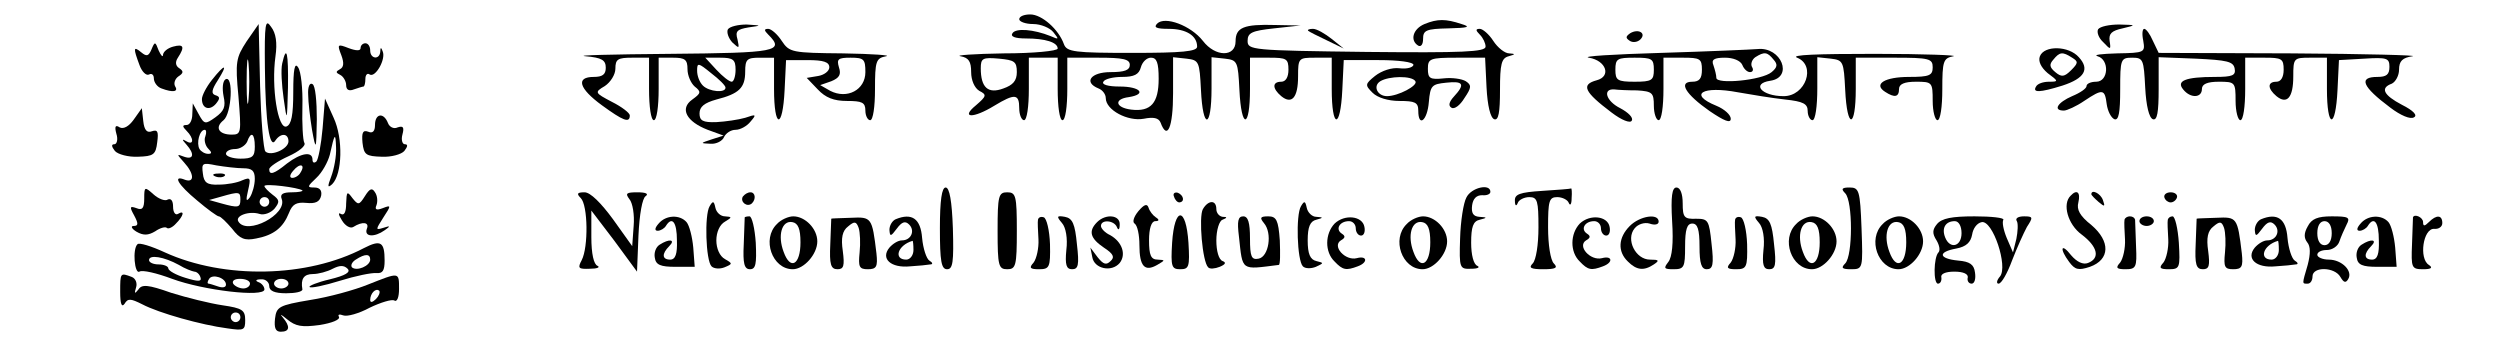 <?xml version="1.0" standalone="no"?>
<!DOCTYPE svg PUBLIC "-//W3C//DTD SVG 20010904//EN"
 "http://www.w3.org/TR/2001/REC-SVG-20010904/DTD/svg10.dtd">
<svg version="1.0" xmlns="http://www.w3.org/2000/svg"
 width="520pt" height="72pt" viewBox="0 0 520 72"
 preserveAspectRatio="xMidYMid meet">

<g transform="translate(0,72) scale(0.1,-0.1)"
fill="#000000" stroke="none">
<path d="M2120 680 c0 -5 13 -10 29 -10 16 0 35 -8 42 -17 12 -15 12 -16 -6
-8 -35 14 -72 17 -79 6 -5 -7 5 -11 28 -11 40 0 66 -8 66 -21 0 -5 -51 -10
-112 -10 -62 -1 -103 -4 -90 -6 17 -3 22 -11 22 -33 0 -17 7 -33 17 -39 16 -8
15 -11 -7 -30 -33 -27 -6 -28 38 -1 43 26 52 25 52 -5 0 -14 5 -25 10 -25 6 0
10 28 10 65 l0 65 30 0 30 0 0 -65 c0 -37 4 -65 10 -65 6 0 10 28 10 65 l0 65
65 0 c51 0 65 -3 65 -15 0 -11 -11 -15 -40 -15 -41 0 -57 -21 -25 -34 8 -3 15
-12 15 -20 0 -25 46 -49 79 -43 20 4 31 2 35 -8 14 -38 26 -10 26 61 l0 75 28
-3 c26 -3 27 -6 30 -65 4 -84 22 -81 22 3 l0 65 28 -3 c26 -3 27 -6 30 -65 4
-83 22 -81 22 2 l0 65 40 0 c36 0 40 -2 40 -25 0 -16 -6 -25 -15 -25 -19 0
-19 -14 0 -30 22 -18 35 -3 35 41 0 38 1 39 35 39 l35 0 0 -65 c0 -83 18 -85
22 -2 l3 62 73 0 c41 0 72 -4 72 -10 -1 -5 -13 -9 -29 -7 -16 2 -37 -5 -51
-16 -21 -17 -21 -19 -5 -35 10 -10 32 -17 56 -17 32 0 39 -3 39 -20 0 -36 19
-21 22 18 3 34 6 37 36 40 36 4 40 -3 16 -29 -10 -11 -12 -19 -5 -23 6 -4 18
5 27 20 15 22 15 27 3 35 -8 5 -29 8 -46 6 -29 -3 -33 0 -33 20 0 21 4 23 60
23 l59 0 3 -62 c2 -38 8 -63 16 -66 9 -3 12 14 12 61 0 54 3 66 18 70 14 4 15
5 1 6 -9 0 -24 12 -33 26 -9 14 -22 25 -28 25 -9 0 -9 -3 0 -12 7 -7 12 -18
12 -25 0 -11 -48 -13 -247 -11 -240 3 -248 4 -248 23 0 17 9 21 55 26 l55 6
-52 1 c-66 2 -83 -5 -83 -34 0 -33 -42 -33 -68 1 -25 32 -79 52 -95 36 -8 -8
-2 -11 24 -11 36 0 59 -14 59 -37 0 -10 -31 -13 -135 -13 -120 0 -136 2 -142
18 -11 31 -46 62 -70 62 -13 0 -23 -4 -23 -10z m-5 -110 c0 -18 -8 -27 -28
-34 -32 -12 -47 2 -47 42 0 21 4 23 38 20 32 -3 37 -6 37 -28z m295 -14 c0
-50 -16 -69 -57 -64 -33 4 -37 22 -5 26 38 6 24 22 -19 22 -24 0 -38 4 -34 10
3 6 21 10 39 10 25 0 35 5 39 20 3 11 12 20 21 20 12 0 16 -10 16 -44z m534
-5 c6 -9 -36 -31 -59 -31 -20 0 -30 21 -14 31 18 11 66 12 73 0z"/>
<path d="M551 579 c1 -115 10 -171 22 -151 11 16 27 15 27 -2 0 -16 -37 -32
-48 -21 -4 4 -9 65 -11 136 l-3 129 -25 -36 c-22 -34 -24 -42 -17 -115 6 -75
6 -79 -14 -79 -27 0 -36 15 -17 30 17 14 21 95 4 85 -6 -4 -7 -19 -4 -35 5
-22 1 -31 -17 -44 -21 -15 -23 -15 -35 7 l-12 22 -1 -22 c0 -13 -5 -23 -12
-23 -9 0 -9 -3 0 -12 16 -16 15 -31 0 -22 -10 6 -10 4 0 -7 17 -19 15 -32 -5
-25 -16 6 -16 6 0 -12 21 -23 22 -43 2 -36 -27 11 -15 -10 25 -43 21 -18 42
-33 45 -33 4 0 16 -12 28 -26 16 -21 26 -25 50 -20 37 7 56 23 68 53 7 18 15
23 36 21 19 -2 28 2 31 15 2 11 -3 17 -14 17 -16 0 -15 2 4 20 12 11 24 33 28
48 10 45 12 48 13 15 1 -17 -4 -44 -10 -60 -8 -21 -8 -25 2 -16 21 21 23 95 3
138 l-18 40 -5 -62 c-3 -34 -9 -65 -13 -69 -5 -4 -8 -2 -8 4 0 18 -24 14 -53
-8 -27 -22 -37 -25 -37 -12 0 5 18 17 40 27 22 10 37 22 33 28 -3 5 -5 40 -4
76 1 36 -3 73 -9 81 -7 11 -10 -4 -10 -51 0 -49 -4 -68 -14 -72 -18 -7 -32 82
-23 146 4 28 1 48 -9 61 -12 18 -14 8 -13 -85z m-34 -66 c-2 -21 -4 -4 -4 37
0 41 2 58 4 38 2 -21 2 -55 0 -75z m-90 -77 c-3 -7 0 -19 6 -25 8 -8 8 -11 0
-11 -7 0 -15 5 -18 10 -7 12 0 40 11 40 3 0 4 -6 1 -14z m103 -21 c0 -21 -5
-25 -30 -25 -16 0 -30 5 -30 10 0 6 9 10 19 10 10 0 21 7 25 15 8 23 16 18 16
-10z m-24 -45 c18 0 24 -5 24 -22 0 -13 -5 -30 -10 -38 -8 -11 -9 -7 -4 14 6
26 5 28 -12 21 -10 -5 -32 -9 -49 -9 -24 -1 -31 4 -33 23 -3 22 -1 23 28 17
18 -3 43 -6 56 -6z m119 -9 c-3 -6 -11 -11 -17 -11 -6 0 -6 6 2 15 14 17 26
13 15 -4z m4 -37 c2 -2 -8 -4 -22 -4 -19 0 -25 -4 -21 -14 12 -32 -72 -76 -90
-47 -8 12 22 23 44 16 9 -3 23 2 31 11 11 14 11 18 -4 29 -9 7 -17 15 -17 18
0 6 71 -3 79 -9z m-129 -19 c0 -17 -4 -18 -40 -8 l-25 7 25 7 c38 11 40 10 40
-6z m60 -5 c0 -5 -4 -10 -10 -10 -5 0 -10 5 -10 10 0 6 5 10 10 10 6 0 10 -4
10 -10z"/>
<path d="M448 353 c7 -3 16 -2 19 1 4 3 -2 6 -13 5 -11 0 -14 -3 -6 -6z"/>
<path d="M2963 670 c-24 -10 -31 -34 -13 -45 6 -3 10 3 10 14 0 18 6 21 53 22
41 1 47 3 27 9 -33 11 -50 11 -77 0z"/>
<path d="M1514 659 c-3 -6 1 -18 9 -27 15 -14 15 -13 11 6 -5 17 -1 21 23 25
28 4 28 4 -4 6 -17 0 -35 -4 -39 -10z"/>
<path d="M4364 659 c-3 -6 1 -18 11 -27 15 -16 16 -16 13 3 -2 15 4 21 27 26
29 7 29 7 -7 8 -20 0 -40 -4 -44 -10z"/>
<path d="M1598 648 c35 -35 17 -38 -205 -40 -120 -1 -199 -3 -175 -5 34 -3 42
-8 42 -24 0 -14 -7 -19 -25 -19 -38 0 -31 -24 17 -59 44 -32 58 -38 58 -21 0
5 -17 18 -37 28 -36 19 -37 20 -15 33 12 8 22 24 22 36 0 20 5 23 35 23 l35 0
0 -65 c0 -37 4 -65 10 -65 6 0 10 28 10 65 l0 65 30 0 c25 0 30 -4 30 -24 0
-13 7 -29 15 -36 14 -11 13 -14 -5 -27 -27 -19 -12 -46 32 -63 l33 -12 -25 -8
c-24 -8 -24 -8 -2 -9 12 -1 25 6 28 14 4 8 14 15 24 15 10 0 24 8 31 17 13 15
12 16 -11 8 -14 -4 -41 -8 -60 -9 -28 -1 -35 3 -35 18 0 14 10 22 35 29 47 12
60 24 60 58 0 26 4 29 30 29 l30 0 0 -65 c0 -83 18 -85 22 -2 l3 62 45 0 c33
0 45 -4 45 -15 0 -8 -11 -16 -23 -18 l-24 -4 23 -24 c16 -17 33 -24 61 -24 31
0 38 -3 38 -20 0 -11 5 -20 10 -20 6 0 10 28 10 64 0 59 2 65 23 69 12 2 -28
5 -89 6 -107 1 -112 2 -128 26 -9 14 -22 25 -28 25 -9 0 -9 -3 0 -12z m-68
-73 c0 -14 -4 -25 -8 -25 -5 0 -19 11 -32 25 l-23 25 31 0 c27 0 32 -4 32 -25z
m270 -5 c0 -37 -38 -57 -73 -39 l-21 12 23 8 c17 7 21 14 16 29 -5 17 -2 20
24 20 28 0 31 -3 31 -30z m-291 -32 c1 -12 -34 -9 -47 4 -7 7 -12 20 -12 31 0
17 2 17 29 -5 17 -13 30 -26 30 -30z"/>
<path d="M2721 656 c2 -2 20 -11 39 -20 l35 -17 -25 20 c-14 11 -31 21 -39 21
-8 0 -12 -2 -10 -4z"/>
<path d="M3391 651 c-10 -7 -10 -10 -1 -16 6 -4 16 -3 22 3 13 13 -4 23 -21
13z"/>
<path d="M4458 635 c4 -24 3 -25 -54 -26 -33 -1 -51 -3 -41 -6 25 -7 23 -53
-3 -53 -11 0 -20 -4 -20 -9 0 -5 -13 -14 -30 -21 -30 -13 -41 -30 -17 -30 6 0
26 9 42 20 39 26 43 25 47 -7 2 -14 9 -28 16 -31 9 -3 12 14 12 62 0 63 1 66
25 66 23 0 24 -4 27 -62 2 -38 8 -63 16 -66 9 -3 12 14 12 63 l0 66 77 -3 c65
-3 78 -6 81 -20 3 -15 -4 -18 -41 -18 -61 0 -81 -8 -66 -26 15 -19 39 -18 39
1 0 10 11 15 35 15 34 0 35 -1 35 -40 0 -22 5 -40 10 -40 6 0 10 28 10 65 l0
65 40 0 c36 0 40 -2 40 -25 0 -16 -6 -25 -15 -25 -19 0 -19 -14 0 -30 22 -18
35 -3 35 41 0 38 1 39 35 39 l35 0 0 -65 c0 -83 18 -85 22 -2 l3 62 53 3 c47
3 52 1 52 -17 0 -16 -6 -21 -25 -21 -40 0 -32 -20 27 -64 21 -16 42 -25 49
-20 8 4 -1 14 -25 26 -38 20 -46 35 -21 44 8 4 15 17 15 29 0 18 7 25 28 28
15 2 -98 5 -251 6 l-277 1 -12 25 c-6 14 -14 25 -18 25 -4 0 -5 -11 -2 -25z"/>
<path d="M315 617 c-6 -14 -10 -15 -21 -6 -17 14 -17 9 -4 -26 5 -14 14 -23
20 -20 5 3 10 0 10 -8 0 -8 7 -18 16 -21 24 -9 36 -7 28 5 -3 6 0 15 7 20 11
7 11 11 2 17 -8 5 -9 13 -3 22 15 23 12 29 -10 23 -11 -3 -20 -10 -21 -17 0
-6 -4 -2 -9 9 -7 19 -8 19 -15 2z"/>
<path d="M710 605 c6 -16 5 -25 -3 -29 -9 -5 -9 -7 1 -12 6 -3 12 -13 12 -21
0 -10 6 -13 16 -9 9 3 18 6 20 6 2 0 4 7 4 16 0 8 4 13 9 9 12 -7 34 32 27 48
-3 9 -5 9 -5 0 -1 -18 -21 -16 -21 2 0 8 -4 15 -10 15 -5 0 -10 -4 -10 -10 0
-6 -9 -6 -25 0 -23 9 -24 8 -15 -15z"/>
<path d="M3455 610 c-99 -3 -167 -7 -150 -10 36 -6 47 -39 16 -47 -33 -9 -26
-24 31 -67 21 -16 39 -23 42 -17 4 6 -7 17 -24 26 -30 15 -37 41 -12 39 7 -1
28 -2 47 -2 32 -2 35 -5 35 -32 0 -16 5 -30 10 -30 6 0 10 28 10 65 l0 65 40
0 c36 0 40 -2 40 -25 0 -18 -5 -25 -20 -25 -30 0 -14 -26 36 -61 31 -21 44
-26 44 -16 0 8 -13 20 -30 27 -59 24 -29 42 45 28 28 -5 71 -12 98 -15 38 -4
47 -9 47 -24 0 -10 5 -19 10 -19 6 0 10 29 10 66 l0 65 28 -3 c26 -3 27 -6 30
-65 4 -83 22 -81 22 2 l0 65 80 0 c73 0 80 -2 80 -20 0 -17 -7 -20 -49 -20
-51 0 -75 -15 -50 -31 20 -13 29 -11 29 6 0 10 11 15 35 15 34 0 35 -1 35 -40
0 -22 5 -40 10 -40 6 0 10 28 10 64 0 59 2 65 23 69 12 2 -61 5 -163 5 -120 0
-177 -2 -162 -8 40 -16 18 -80 -28 -80 -46 0 -68 26 -28 32 49 7 23 71 -26 66
-12 -1 -102 -5 -201 -8z m234 -14 c9 -10 8 -16 -4 -26 -20 -17 -115 -26 -115
-12 0 6 -3 17 -6 26 -5 12 1 16 24 16 17 0 32 -6 36 -15 3 -8 10 -15 16 -15 6
0 8 5 4 11 -3 6 0 15 7 20 19 12 25 11 38 -5z m-249 -21 c0 -22 -4 -25 -40
-25 -36 0 -40 3 -40 25 0 23 4 25 40 25 36 0 40 -2 40 -25z"/>
<path d="M4243 603 c-4 -10 2 -23 16 -35 23 -17 23 -18 3 -18 -12 0 -24 -4
-27 -10 -8 -13 7 -13 55 2 46 15 57 34 34 59 -21 24 -72 25 -81 2z m67 -3 c13
-8 13 -11 -2 -26 -14 -14 -20 -15 -33 -4 -12 10 -13 16 -4 26 13 16 19 17 39
4z"/>
<path d="M587 588 c-3 -13 -1 -45 3 -73 7 -50 7 -49 9 23 1 73 -3 90 -12 50z"/>
<path d="M441 554 c-12 -15 -21 -33 -21 -40 0 -20 16 -25 29 -10 9 11 9 15 -1
18 -9 3 -8 11 5 31 22 35 15 35 -12 1z"/>
<path d="M641 523 c0 -15 4 -48 8 -73 8 -44 9 -44 10 22 0 37 -3 70 -9 73 -6
4 -10 -6 -9 -22z"/>
<path d="M278 471 c-10 -14 -21 -20 -29 -16 -9 6 -11 2 -7 -13 4 -12 1 -22 -4
-22 -7 0 -6 -5 1 -14 6 -7 28 -13 48 -12 32 1 37 4 40 30 3 22 1 27 -11 23
-10 -4 -16 2 -18 21 l-3 27 -17 -24z"/>
<path d="M780 460 c0 -13 -5 -18 -14 -14 -11 4 -14 -1 -12 -23 3 -25 7 -28 40
-29 20 -1 41 5 47 12 7 9 8 14 1 14 -5 0 -8 9 -5 20 4 15 2 19 -10 15 -8 -4
-17 1 -20 9 -9 23 -27 20 -27 -4z"/>
<path d="M300 307 c0 -20 -4 -25 -16 -20 -14 5 -15 3 -5 -15 9 -17 9 -22 -1
-22 -7 0 -4 -6 6 -12 14 -8 24 -8 39 1 10 7 21 10 24 7 3 -3 12 1 19 9 16 16
19 29 4 20 -5 -3 -10 3 -10 15 0 12 -4 18 -11 15 -5 -4 -19 1 -30 11 -18 16
-19 16 -19 -9z"/>
<path d="M759 312 c-12 -19 -14 -19 -26 -4 -11 15 -12 14 -13 -11 0 -18 -4
-26 -11 -22 -6 4 -5 -2 2 -13 7 -12 18 -18 24 -14 19 12 34 10 28 -4 -6 -17
16 -18 37 -3 13 9 12 10 -3 5 -16 -5 -16 -4 0 21 17 26 17 27 -1 20 -13 -5
-17 -3 -13 6 3 8 2 20 -3 27 -6 10 -11 8 -21 -8z"/>
<path d="M1955 245 c0 -69 3 -85 15 -85 12 0 14 15 12 85 -2 57 -7 85 -15 85
-8 0 -12 -26 -12 -85z"/>
<path d="M3050 309 c-6 -11 -12 -49 -13 -85 -2 -62 -1 -64 23 -63 14 0 19 3
13 6 -8 3 -13 23 -13 48 0 33 4 45 18 48 16 4 16 5 -1 6 -13 1 -17 8 -15 24 2
14 9 21 21 21 9 -1 17 2 17 7 0 18 -40 9 -50 -12z"/>
<path d="M3208 323 c-47 -3 -58 -7 -57 -21 0 -10 3 -12 6 -4 2 6 13 12 24 12
17 0 19 -8 19 -63 0 -36 -5 -68 -12 -75 -9 -9 -4 -12 22 -12 26 0 31 3 22 12
-7 7 -12 39 -12 75 0 55 2 63 19 63 11 0 22 -6 24 -12 3 -7 6 -3 6 10 1 12 0
21 -1 20 -2 -1 -29 -3 -60 -5z"/>
<path d="M3478 260 c3 -46 0 -75 -8 -85 -10 -13 -9 -15 11 -15 22 0 24 4 24
47 0 36 4 48 15 48 11 0 15 -12 15 -48 0 -35 4 -47 15 -47 13 0 15 10 10 53
-5 49 -7 52 -32 52 -25 -1 -28 3 -28 32 0 20 -5 33 -13 33 -9 0 -12 -18 -9
-70z"/>
<path d="M3838 318 c16 -16 16 -130 0 -146 -9 -9 -7 -12 12 -12 25 0 25 1 22
85 -3 79 -5 85 -25 85 -16 0 -18 -3 -9 -12z"/>
<path d="M1208 308 c15 -15 16 -102 2 -129 -9 -17 -7 -19 17 -18 15 0 22 3 16
6 -8 3 -13 25 -13 60 l0 55 48 -63 47 -64 3 75 c2 44 8 78 15 82 7 5 0 8 -17
8 -23 0 -26 -2 -17 -14 7 -8 11 -33 9 -56 l-3 -42 -40 56 c-25 34 -47 56 -59
56 -16 0 -17 -3 -8 -12z"/>
<path d="M1545 311 c-6 -11 9 -23 19 -14 9 9 7 23 -3 23 -6 0 -12 -4 -16 -9z"/>
<path d="M2075 240 c0 -73 2 -80 20 -80 18 0 20 7 20 80 0 73 -2 80 -20 80
-18 0 -20 -7 -20 -80z"/>
<path d="M2442 311 c2 -7 7 -12 11 -12 12 1 9 15 -3 20 -7 2 -11 -2 -8 -8z"/>
<path d="M4307 313 c-18 -17 -6 -60 23 -81 33 -25 39 -49 13 -59 -10 -4 -23 2
-35 16 -21 27 -25 14 -4 -14 12 -16 19 -18 43 -10 42 15 43 53 3 87 -24 19
-31 32 -27 47 5 21 -3 28 -16 14z"/>
<path d="M4350 316 c0 -2 7 -9 15 -16 13 -11 14 -10 9 4 -5 14 -24 23 -24 12z"/>
<path d="M4502 309 c2 -6 8 -10 13 -10 5 0 11 4 13 10 2 6 -4 11 -13 11 -9 0
-15 -5 -13 -11z"/>
<path d="M1476 291 c-11 -18 -8 -113 4 -125 5 -5 17 -6 27 -2 17 7 17 8 1 17
-11 6 -18 22 -18 39 0 17 7 33 18 39 15 9 15 10 0 11 -9 0 -18 8 -20 18 -3 14
-5 15 -12 3z"/>
<path d="M2368 281 c-10 -12 -13 -23 -8 -26 6 -4 10 -24 10 -45 0 -44 11 -56
37 -41 17 10 17 10 1 11 -14 0 -18 9 -18 40 0 25 5 40 13 40 8 0 9 3 1 8 -6 4
-13 13 -15 20 -3 9 -9 7 -21 -7z"/>
<path d="M2502 285 c-9 -16 -1 -110 11 -121 3 -4 14 -3 24 1 12 5 14 9 6 12
-8 3 -13 21 -13 43 0 21 6 41 13 43 10 4 10 6 0 6 -7 1 -13 8 -13 16 0 20 -17
19 -28 0z"/>
<path d="M2706 291 c-11 -18 -8 -113 4 -125 5 -5 17 -5 27 -1 17 8 17 8 1 12
-13 3 -18 15 -18 43 0 28 5 40 18 43 15 4 15 5 0 6 -9 0 -18 9 -20 19 -3 14
-5 15 -12 3z"/>
<path d="M1370 255 c-8 -9 -9 -15 -2 -15 6 0 14 5 17 10 13 21 23 8 23 -30 1
-28 -3 -40 -14 -40 -17 0 -18 12 -2 28 14 14 0 16 -20 3 -8 -5 -12 -17 -10
-27 2 -15 12 -19 43 -19 l40 0 -3 40 c-2 22 -8 46 -14 53 -14 16 -43 15 -58
-3z"/>
<path d="M1549 268 c0 -2 -1 -27 -2 -56 -2 -40 1 -52 13 -52 12 0 14 11 12 55
-2 30 -8 55 -13 55 -5 0 -9 -1 -10 -2z"/>
<path d="M1616 254 c-32 -31 -10 -94 33 -94 23 0 51 31 51 58 0 26 -25 52 -50
52 -10 0 -26 -7 -34 -16z m49 -38 c0 -47 -21 -59 -35 -20 -13 34 -4 66 18 62
12 -2 17 -14 17 -42z"/>
<path d="M1729 265 c0 0 -1 -24 -2 -53 -2 -42 1 -52 15 -52 13 0 15 7 11 38
-4 27 -1 42 11 51 13 11 17 11 22 -3 3 -9 4 -32 2 -51 -3 -30 -1 -35 17 -35
18 0 21 5 18 33 -9 75 -10 76 -53 74 -22 -1 -40 -1 -41 -2z"/>
<path d="M1863 264 c-7 -3 -13 -13 -13 -22 1 -15 3 -14 15 2 11 15 18 17 26 9
13 -13 4 -33 -15 -33 -8 0 -19 -7 -26 -15 -19 -23 3 -43 43 -39 17 1 37 3 42
4 6 0 5 4 -2 8 -6 4 -13 25 -15 47 -3 40 -21 53 -55 39z m37 -64 c0 -11 -7
-20 -15 -20 -27 0 -18 30 13 39 1 1 2 -8 2 -19z"/>
<path d="M2159 263 c-1 -4 0 -23 1 -41 1 -18 -4 -40 -10 -48 -10 -11 -8 -14
11 -14 22 0 24 4 23 52 -1 29 -7 54 -13 56 -6 2 -11 0 -12 -5z"/>
<path d="M2209 256 c8 -9 12 -32 9 -56 -3 -31 0 -40 12 -40 13 0 15 9 10 52
-4 42 -9 54 -25 57 -17 3 -18 1 -6 -13z"/>
<path d="M2282 258 c-19 -19 -14 -34 14 -53 20 -13 23 -20 14 -28 -9 -9 -15
-7 -27 8 l-15 20 4 -20 c4 -24 40 -32 57 -12 14 18 5 44 -20 58 -11 5 -19 14
-19 19 0 14 27 12 33 -2 3 -8 6 -6 6 5 1 20 -29 23 -47 5z"/>
<path d="M2438 215 c-3 -50 -1 -55 17 -55 18 0 20 5 17 55 -5 76 -29 76 -34 0z"/>
<path d="M2577 228 c8 -73 3 -69 83 -59 3 1 3 23 2 51 -3 42 -7 50 -24 50 -17
0 -18 -3 -9 -14 18 -21 10 -70 -11 -74 -15 -3 -18 4 -18 42 0 33 -4 46 -14 46
-11 0 -13 -10 -9 -42z"/>
<path d="M2776 255 c-20 -21 -21 -59 0 -79 17 -18 24 -19 48 -10 22 8 20 23
-2 17 -24 -6 -52 25 -33 37 9 5 10 9 2 14 -14 9 -5 26 15 26 8 0 14 -7 14 -15
0 -8 5 -15 11 -15 6 0 9 8 7 18 -4 23 -41 27 -62 7z"/>
<path d="M2926 254 c-32 -31 -10 -94 33 -94 23 0 51 31 51 58 0 26 -25 52 -50
52 -10 0 -26 -7 -34 -16z m49 -38 c0 -47 -21 -59 -35 -20 -13 34 -4 66 18 62
12 -2 17 -14 17 -42z"/>
<path d="M3286 255 c-20 -21 -21 -59 0 -79 17 -18 24 -19 48 -10 22 8 20 23
-2 17 -24 -6 -52 25 -33 37 9 5 10 9 2 14 -14 9 -5 26 15 26 8 0 14 -7 14 -15
0 -8 5 -15 11 -15 6 0 9 8 7 18 -4 23 -41 27 -62 7z"/>
<path d="M3390 250 c-24 -24 -26 -53 -4 -74 18 -18 33 -20 54 -6 12 8 11 10
-8 10 -30 0 -51 42 -32 65 7 9 21 13 31 10 11 -4 19 -2 19 4 0 18 -39 12 -60
-9z"/>
<path d="M3609 263 c-1 -4 0 -23 1 -41 1 -18 -4 -40 -10 -48 -10 -11 -8 -14
11 -14 22 0 24 4 23 52 -1 29 -7 54 -13 56 -6 2 -11 0 -12 -5z"/>
<path d="M3659 256 c8 -9 12 -32 9 -56 -3 -31 0 -40 12 -40 13 0 15 9 10 52
-4 42 -9 54 -25 57 -17 3 -18 1 -6 -13z"/>
<path d="M3736 254 c-32 -31 -10 -94 33 -94 23 0 51 31 51 58 0 26 -25 52 -50
52 -10 0 -26 -7 -34 -16z m49 -38 c0 -47 -21 -59 -35 -20 -13 34 -4 66 18 62
12 -2 17 -14 17 -42z"/>
<path d="M3916 254 c-32 -31 -10 -94 33 -94 23 0 51 31 51 58 0 26 -25 52 -50
52 -10 0 -26 -7 -34 -16z m49 -38 c0 -47 -21 -59 -35 -20 -13 34 -4 66 18 62
12 -2 17 -14 17 -42z"/>
<path d="M4029 254 c-10 -12 -10 -20 -1 -34 6 -10 8 -21 4 -25 -10 -10 -11
-65 -1 -65 5 0 8 6 7 13 -2 7 8 12 27 12 19 0 29 -5 28 -12 -2 -7 2 -13 8 -13
6 0 9 10 7 23 -2 17 -11 23 -35 25 -41 4 -43 18 -4 25 21 4 30 13 33 29 2 13
10 24 20 26 23 4 55 -92 38 -113 -7 -8 -8 -15 -3 -15 6 0 18 21 28 48 10 26
24 57 31 70 13 20 13 22 -6 22 -12 0 -19 -4 -15 -10 3 -5 2 -22 -1 -37 l-7
-28 -13 30 c-7 17 -10 33 -7 38 2 4 -25 7 -60 7 -47 0 -68 -4 -78 -16z m51
-19 c0 -28 -24 -34 -34 -9 -8 20 1 34 20 34 8 0 14 -10 14 -25z"/>
<path d="M4419 263 c-1 -5 0 -23 1 -41 1 -18 -4 -40 -10 -48 -10 -11 -8 -14
11 -14 22 0 24 4 22 47 -1 27 -2 51 -2 56 -1 4 -5 7 -11 7 -5 0 -10 -3 -11 -7z"/>
<path d="M4450 260 c0 -5 7 -10 15 -10 8 0 15 5 15 10 0 6 -7 10 -15 10 -8 0
-15 -4 -15 -10z"/>
<path d="M4509 263 c-1 -5 0 -23 1 -41 1 -18 -4 -40 -10 -48 -10 -11 -8 -14
11 -14 23 0 24 3 21 55 -2 30 -8 55 -13 55 -5 0 -9 -3 -10 -7z"/>
<path d="M4569 265 c0 0 -1 -24 -2 -53 -2 -42 1 -52 15 -52 13 0 15 7 11 38
-4 27 -1 42 11 51 13 11 17 11 22 -3 3 -9 4 -32 2 -51 -3 -30 -1 -35 17 -35
18 0 21 5 18 33 -9 75 -10 76 -53 74 -22 -1 -40 -1 -41 -2z"/>
<path d="M4703 264 c-7 -3 -13 -13 -13 -22 1 -15 3 -14 15 2 11 15 18 17 26 9
13 -13 4 -33 -15 -33 -8 0 -19 -7 -26 -15 -19 -23 3 -43 43 -39 17 1 37 3 42
4 6 0 5 4 -2 8 -6 4 -13 25 -15 47 -3 40 -21 53 -55 39z m37 -64 c0 -11 -7
-20 -15 -20 -27 0 -18 30 13 39 1 1 2 -8 2 -19z"/>
<path d="M4800 249 c-8 -14 -8 -24 -1 -33 7 -8 7 -24 1 -47 -12 -41 -12 -39 0
-39 6 0 10 7 10 15 0 21 46 20 58 -1 7 -12 11 -13 16 -5 11 17 -13 41 -40 41
-13 0 -24 5 -24 10 0 6 9 10 20 10 11 0 23 8 26 18 3 9 10 25 15 35 8 15 4 17
-31 17 -29 0 -42 -5 -50 -21z m50 -14 c0 -16 -6 -25 -15 -25 -9 0 -15 9 -15
25 0 16 6 25 15 25 9 0 15 -9 15 -25z"/>
<path d="M4910 255 c-8 -9 -9 -15 -2 -15 6 0 14 5 17 10 13 21 23 8 23 -30 1
-28 -3 -40 -14 -40 -17 0 -18 12 -2 28 14 14 0 16 -20 3 -8 -5 -12 -17 -10
-27 2 -15 12 -19 43 -19 l40 0 -3 40 c-2 22 -8 46 -14 53 -14 16 -43 15 -58
-3z"/>
<path d="M5019 268 c0 -2 -1 -27 -2 -56 -2 -49 -1 -52 23 -52 17 0 21 3 12 9
-21 13 -12 76 11 75 9 -1 17 4 17 12 0 17 -12 18 -28 2 -9 -9 -12 -9 -12 0 0
10 -18 18 -21 10z"/>
<path d="M286 212 c-11 -10 -6 -63 4 -57 6 4 36 -3 68 -15 65 -24 192 -39 192
-22 0 6 -6 13 -12 15 -8 3 -6 6 5 6 9 1 17 -6 17 -14 0 -10 11 -15 35 -15 19
0 34 3 34 8 -4 22 3 32 22 32 11 0 30 5 41 11 14 7 23 8 31 0 7 -7 -4 -14 -37
-22 -26 -6 -45 -14 -42 -16 2 -3 31 3 63 13 32 10 66 17 76 16 13 -1 17 5 17
26 0 39 -8 44 -43 26 -118 -62 -291 -65 -414 -9 -28 13 -54 21 -57 17z m86
-43 c13 -8 27 -13 32 -14 5 0 11 -5 13 -12 3 -9 -5 -9 -31 -1 -20 6 -36 15
-36 20 0 4 -9 8 -20 8 -11 0 -20 4 -20 9 0 12 31 7 62 -10z m398 11 c0 -13
-28 -25 -38 -16 -3 4 0 11 8 16 20 13 30 12 30 0z m-300 -52 c0 -6 -7 -7 -16
-4 -9 3 -18 6 -20 6 -3 0 -3 4 1 10 7 11 35 2 35 -12z m50 2 c0 -5 -6 -10 -14
-10 -8 0 -18 5 -21 10 -3 6 3 10 14 10 12 0 21 -4 21 -10z m80 0 c0 -5 -7 -10
-15 -10 -8 0 -15 5 -15 10 0 6 7 10 15 10 8 0 15 -4 15 -10z"/>
<path d="M250 113 c0 -25 3 -33 9 -25 7 12 13 11 37 -1 34 -18 123 -43 177
-50 34 -5 37 -4 37 17 0 21 -6 25 -47 31 -27 4 -75 16 -107 26 -48 17 -61 18
-68 7 -8 -10 -9 -9 -5 4 3 9 -1 19 -9 22 -24 9 -24 9 -24 -31z m250 -53 c0 -5
-4 -10 -10 -10 -5 0 -10 5 -10 10 0 6 5 10 10 10 6 0 10 -4 10 -10z"/>
<path d="M765 128 c-27 -11 -81 -26 -120 -32 -65 -11 -70 -14 -73 -39 -2 -19
1 -27 12 -27 19 0 20 11 4 30 -7 8 -3 6 9 -4 18 -15 31 -17 68 -12 25 4 43 11
40 17 -3 5 1 6 9 3 8 -3 33 4 55 16 23 11 46 18 51 15 6 -4 10 7 10 24 0 36 1
35 -65 9z m17 -30 c-7 -7 -12 -8 -12 -2 0 14 12 26 19 19 2 -3 -1 -11 -7 -17z"/>
</g>
</svg>
